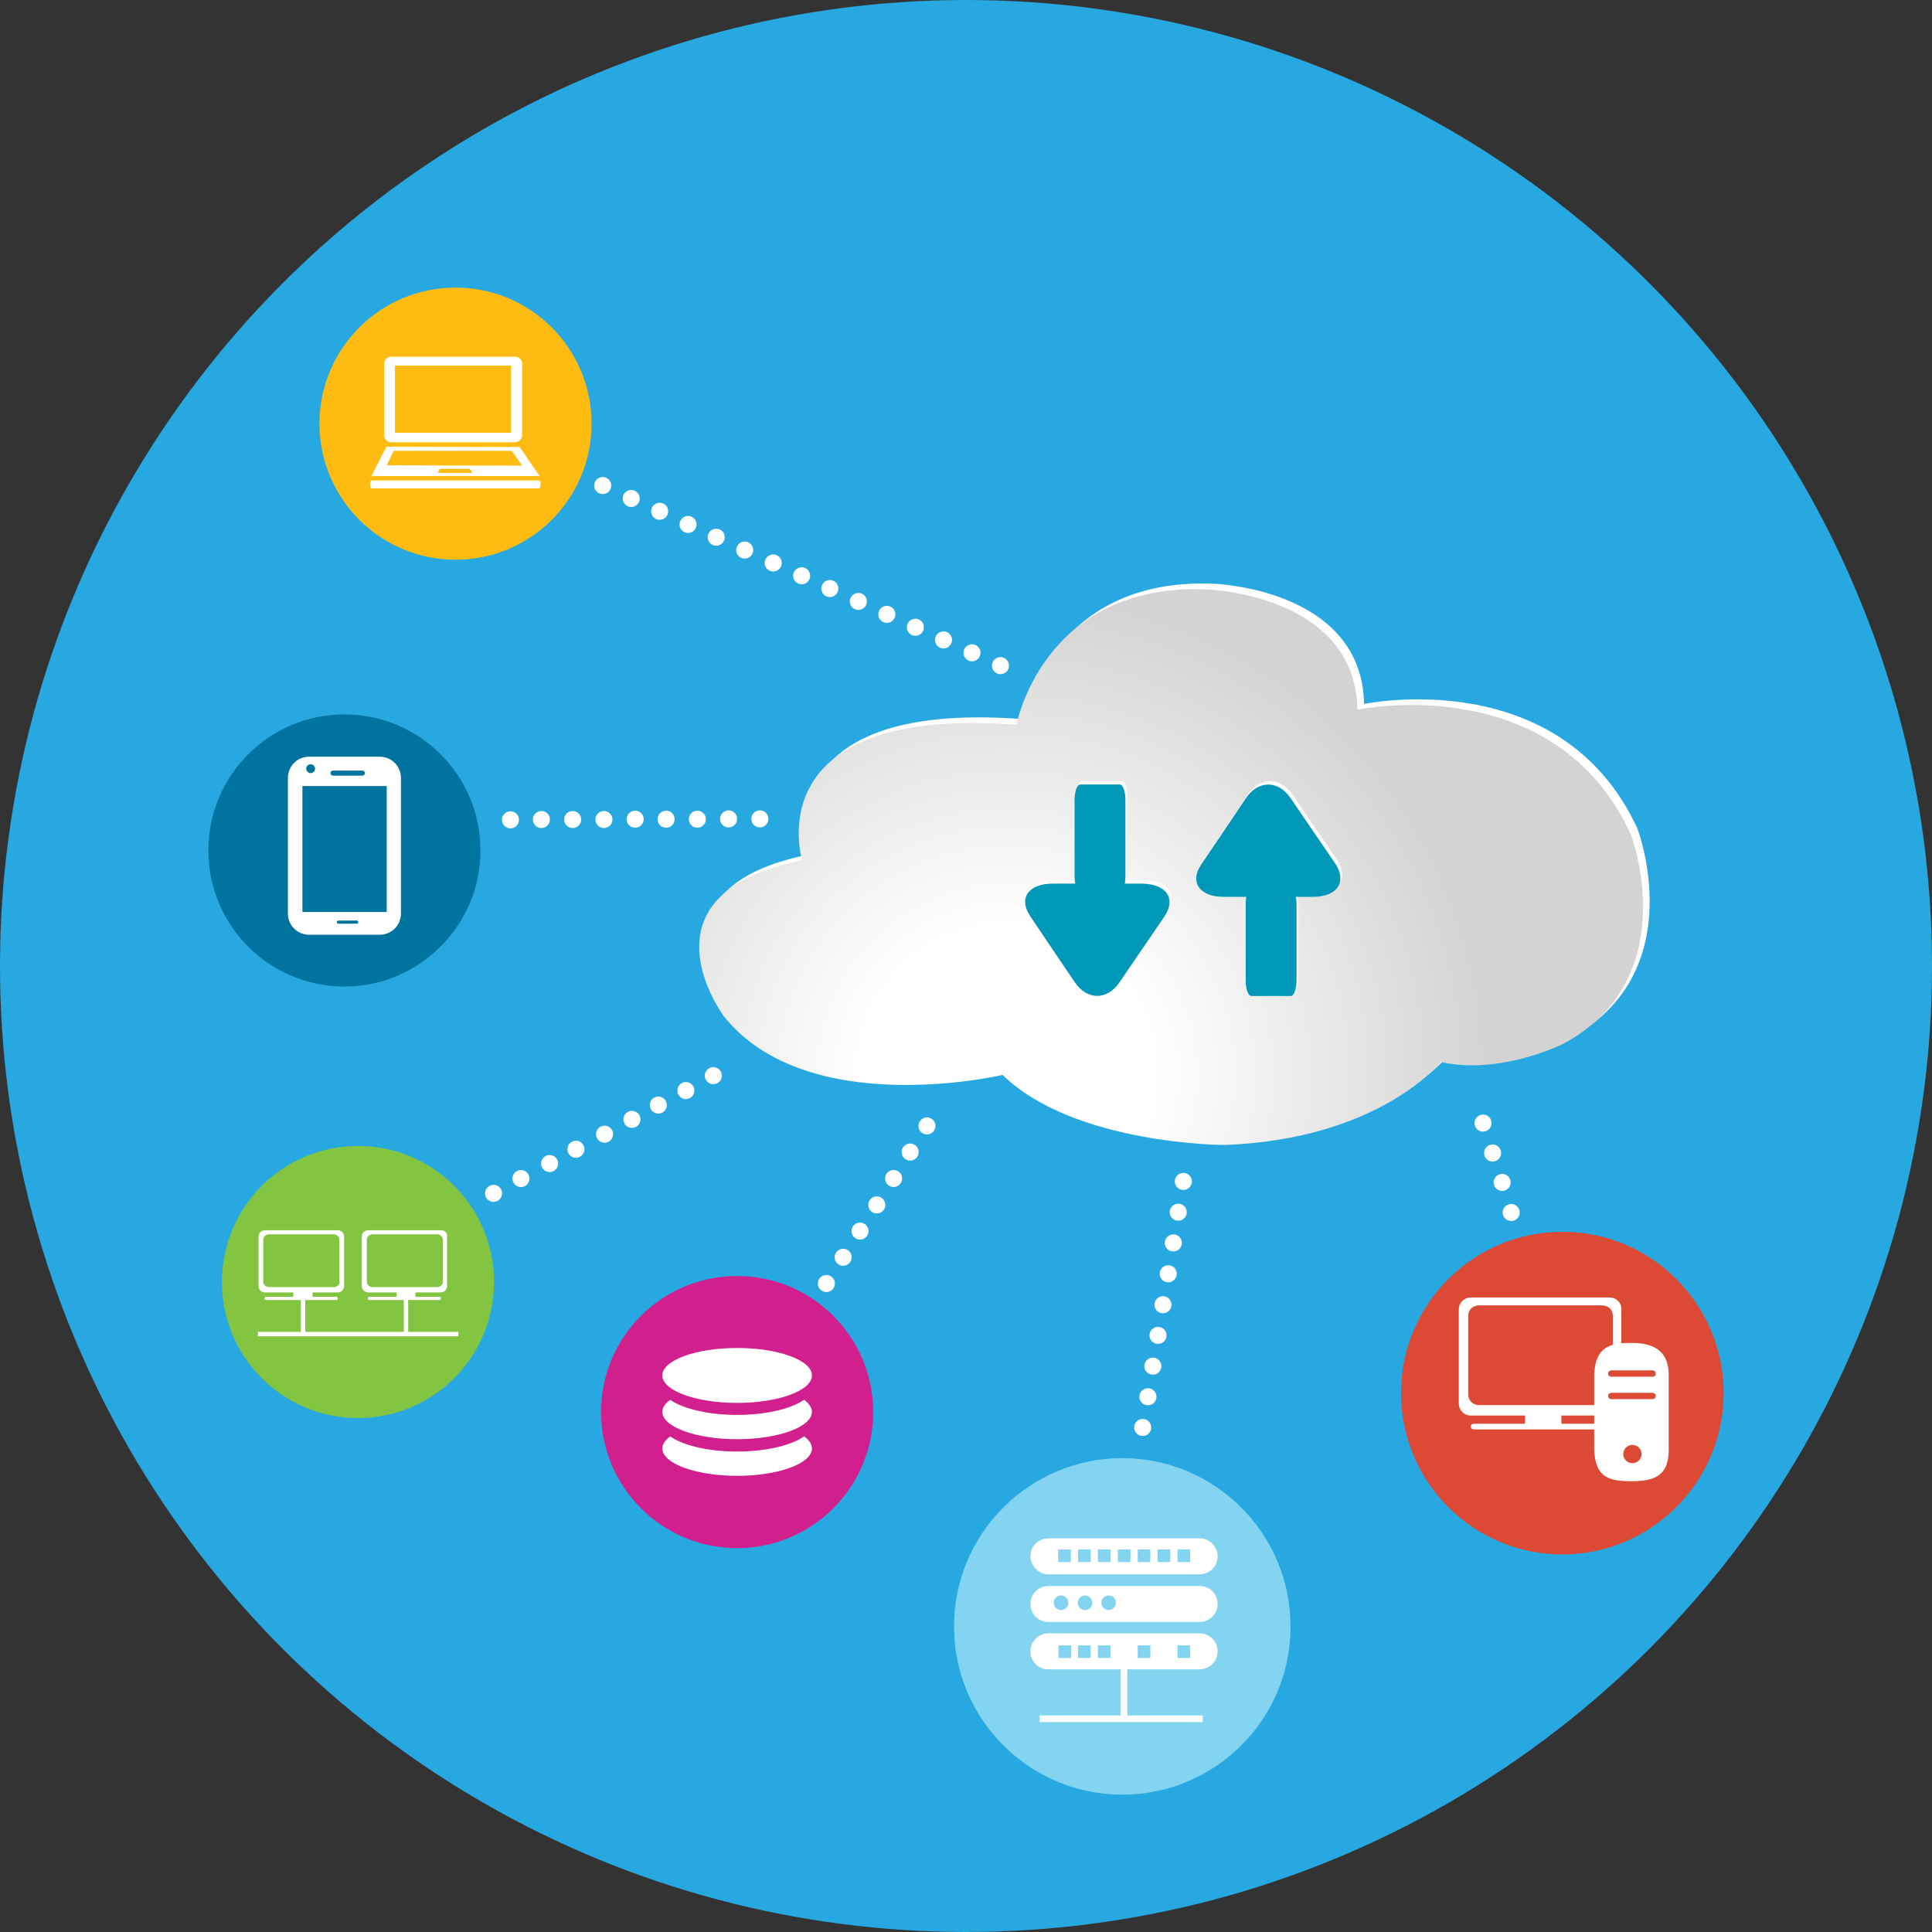 <?xml version="1.0" encoding="utf-8"?>
<!-- Generator: Adobe Illustrator 19.2.1, SVG Export Plug-In . SVG Version: 6.00 Build 0)  -->
<svg version="1.1" id="Layer_1" xmlns="http://www.w3.org/2000/svg" xmlns:xlink="http://www.w3.org/1999/xlink" x="0px" y="0px"
	 viewBox="0 0 612 612" style="enable-background:new 0 0 612 612;" xml:space="preserve">
<rect x="0" y="0" width="612" height="612" fill="#333333" stroke="none"/>
<style type="text/css">
	.st0{fill:#28A8E0;}
	.st1{fill:#00749F;}
	.st2{fill:#FEBC12;}
	.st3{fill:#FFFFFF;}
	.st4{fill:url(#SVGID_1_);}
	.st5{fill:#0097B8;}
	.st6{fill:#83C441;}
	.st7{fill:#D21F8E;}
	.st8{fill:#83D4F0;}
	.st9{fill:#DC4A35;}
</style>
<g>
	<circle class="st0" cx="306" cy="306" r="306"/>
	<path class="st1" d="M109.1,312.5c-23.8,0-43.1-19.3-43.1-43.1c0-23.8,19.3-43.1,43.1-43.1s43.1,19.3,43.1,43.1
		C152.2,293.1,132.9,312.5,109.1,312.5z"/>
	<path class="st2" d="M144.3,177.3c-23.8,0-43.1-19.3-43.1-43.1s19.3-43.1,43.1-43.1c23.8,0,43.1,19.3,43.1,43.1
		S168.1,177.3,144.3,177.3z"/>
	<path class="st3" d="M256.2,270.7c0,0-15.2-49.2,67.9-42.9c0,0,8.3-45,60.2-42.9c0,0,47.1,1.4,47.8,38.1c0,0,62.3-13.2,86.6,39.5
		c0,0,17.3,45.4-21.3,66.3c0,0-20,10.1-38.9,5.8c0,0-19.3,24.5-68.6,26.3c0,0-47.6-0.1-70.2-22.2c0,0-62,14.6-88.4-18.7
		C231.2,319.9,202.4,281.3,256.2,270.7z"/>
	
		<radialGradient id="SVGID_1_" cx="-97.953" cy="347.694" r="213.477" gradientTransform="matrix(0.866 0 0 0.866 403.777 39.195)" gradientUnits="userSpaceOnUse">
		<stop  offset="0.251" style="stop-color:#FFFFFF"/>
		<stop  offset="0.822" style="stop-color:#D4D3D2"/>
	</radialGradient>
	<path class="st4" d="M254.1,272.5c0,0-15.2-49.2,67.9-42.9c0,0,8.3-45,60.2-42.9c0,0,47.1,1.4,47.8,38.1c0,0,62.3-13.2,86.6,39.5
		c0,0,17.3,45.4-21.3,66.3c0,0-20,10.1-38.9,5.8c0,0-19.3,24.5-68.6,26.3c0,0-47.6-0.1-70.2-22.2c0,0-62,14.6-88.4-18.7
		C229.2,321.7,200.4,283.2,254.1,272.5z"/>
	<g>
		<path class="st3" d="M369.4,289.3c-3.9,5.7-10.3,15.1-14.2,20.8c-3.9,5.7-10.2,5.7-14.1,0c-3.9-5.7-10.2-15.1-14.1-20.9
			c-3.9-5.7-0.7-10.4,7.1-10.4c2.1,0,4.5,0,7.1,0c-0.1-0.6-0.2-1.3-0.2-2.1v-24.4c0-2.7,0.8-4.9,1.8-4.9h12.5c1,0,1.8,2.2,1.8,4.9
			v24.4c0,0.8-0.1,1.5-0.2,2.1c1.9,0,3.7,0,5.3,0C370.1,278.9,373.3,283.6,369.4,289.3z"/>
		<path class="st3" d="M416.4,283c-1.6,0-3.4,0-5.3,0c0.1,0.6,0.2,1.4,0.2,2.1v24.4c0,2.7-0.8,4.9-1.8,4.9h-12.5
			c-1,0-1.8-2.2-1.8-4.9v-24.4c0-0.8,0.1-1.5,0.2-2.1c-2.6,0-5,0-7.1,0c-7.8,0-11-4.7-7.1-10.4c3.9-5.7,10.2-15.1,14.1-20.9
			c3.9-5.7,10.2-5.7,14.1,0c3.9,5.7,10.3,15.1,14.2,20.8C427.3,278.3,424.2,283,416.4,283z"/>
	</g>
	<g>
		<path class="st5" d="M368.8,290.4c-3.9,5.7-10.3,15.1-14.2,20.8c-3.9,5.7-10.2,5.7-14.1,0c-3.9-5.7-10.2-15.1-14.1-20.9
			c-3.9-5.7-0.7-10.4,7.1-10.4c2.1,0,4.5,0,7.1,0c-0.1-0.6-0.2-1.3-0.2-2.1v-24.4c0-2.7,0.8-4.9,1.8-4.9h12.5c1,0,1.8,2.2,1.8,4.9
			v24.4c0,0.8-0.1,1.5-0.2,2.1c1.9,0,3.7,0,5.3,0C369.6,280,372.7,284.7,368.8,290.4z"/>
		<path class="st5" d="M415.8,284.1c-1.6,0-3.4,0-5.3,0c0.1,0.6,0.2,1.4,0.2,2.1v24.4c0,2.7-0.8,4.9-1.8,4.9h-12.5
			c-1,0-1.8-2.2-1.8-4.9v-24.4c0-0.8,0.1-1.5,0.2-2.1c-2.6,0-5,0-7.1,0c-7.8,0-11-4.7-7.1-10.4c3.9-5.7,10.2-15.1,14.1-20.9
			c3.9-5.7,10.2-5.7,14.1,0c3.9,5.7,10.3,15.1,14.2,20.8C426.8,279.4,423.6,284.1,415.8,284.1z"/>
	</g>
	<g>
		<g>
			<path class="st3" d="M163.1,113h-39.2c-1.2,0-2.2,1-2.2,2.2v22.7c0,1.2,1,2.2,2.2,2.2h39.2c1.2,0,2.3-1,2.3-2.2v-22.7
				C165.4,114,164.4,113,163.1,113z M161.9,137.1h-36.8v-21.3h36.8V137.1z"/>
			<g>
				<path class="st3" d="M170.7,150.8c0.1,0,0.1,0,0.2,0.1h0.1l-6.4-9.3l-42.2-0.1l-4.8,9.4h0.1c0.1,0,0.1-0.1,0.2-0.1H170.7z
					 M138.6,149.8l0.7-1.3l9.5,0l0.9,1.3H138.6z M124.7,142.8l37.4,0l3.3,4.7l-42.9-0.1L124.7,142.8z"/>
				<path class="st3" d="M170.9,152.2h-53.2c-0.3,0.2-0.5,0.6-0.5,1.2c0,0.7,0.3,1.3,0.6,1.3h52.8c0.4,0,0.6-0.6,0.6-1.3
					C171.4,152.9,171.2,152.4,170.9,152.2z"/>
			</g>
		</g>
	</g>
	<g>
		<path class="st3" d="M120.3,239.7H97.9c-3.7,0-6.7,3-6.7,6.7v43c0,3.7,3,6.7,6.7,6.7h22.4c3.7,0,6.7-3,6.7-6.7v-43
			C127,242.7,124,239.7,120.3,239.7z M105.5,244.1h9.3c0.4,0,0.8,0.3,0.8,0.8c0,0.4-0.3,0.8-0.8,0.8h-9.3c-0.4,0-0.8-0.3-0.8-0.8
			C104.7,244.4,105,244.1,105.5,244.1z M97,243.5c0-0.8,0.6-1.4,1.4-1.4c0.8,0,1.4,0.6,1.4,1.4c0,0.8-0.6,1.4-1.4,1.4
			C97.6,244.9,97,244.2,97,243.5z M113,292.6h-5.8c-0.3,0-0.5-0.2-0.5-0.5c0-0.3,0.2-0.5,0.5-0.5h5.8c0.3,0,0.5,0.2,0.5,0.5
			C113.5,292.4,113.3,292.6,113,292.6z M122.6,288.9H95.8V249h26.7V288.9z"/>
	</g>
	<path class="st6" d="M113.4,449.2c-23.8,0-43.1-19.3-43.1-43.1c0-23.8,19.3-43.1,43.1-43.1s43.1,19.3,43.1,43.1
		C156.5,429.9,137.2,449.2,113.4,449.2z"/>
	<path class="st7" d="M233.5,490.4c-23.8,0-43.1-19.3-43.1-43.1c0-23.8,19.3-43.1,43.1-43.1c23.8,0,43.1,19.3,43.1,43.1
		C276.6,471.1,257.3,490.4,233.5,490.4z"/>
	<path class="st8" d="M355.5,568.5c-29.4,0-53.3-23.9-53.3-53.3c0-29.4,23.9-53.3,53.3-53.3c29.4,0,53.3,23.9,53.3,53.3
		C408.9,544.6,384.9,568.5,355.5,568.5z"/>
	<path class="st9" d="M494.9,492.4c-28.2,0-51.1-22.9-51.1-51.1c0-28.2,22.9-51.1,51.1-51.1c28.2,0,51.1,22.9,51.1,51.1
		C546,469.4,523.1,492.4,494.9,492.4z"/>
	<g>
		
			<ellipse transform="matrix(0.413 -0.911 0.911 0.413 -6.049 412.366)" class="st3" cx="316.8" cy="210.9" rx="2.7" ry="2.7"/>
		<ellipse transform="matrix(0.413 -0.911 0.911 0.413 -7.62 401.782)" class="st3" cx="307.8" cy="206.8" rx="2.7" ry="2.7"/>
		<ellipse transform="matrix(0.413 -0.911 0.911 0.413 -9.189 391.2)" class="st3" cx="298.8" cy="202.7" rx="2.7" ry="2.7"/>
		
			<ellipse transform="matrix(0.413 -0.911 0.911 0.413 -10.741 380.645)" class="st3" cx="289.8" cy="198.7" rx="2.7" ry="2.7"/>
		
			<ellipse transform="matrix(0.413 -0.911 0.911 0.413 -12.32 370.046)" class="st3" cx="280.8" cy="194.6" rx="2.7" ry="2.7"/>
		
			<ellipse transform="matrix(0.413 -0.911 0.911 0.413 -13.898 359.45)" class="st3" cx="271.8" cy="190.5" rx="2.7" ry="2.7"/>
		
			<ellipse transform="matrix(0.413 -0.911 0.911 0.413 -15.472 348.86)" class="st3" cx="262.8" cy="186.4" rx="2.7" ry="2.7"/>
		
			<ellipse transform="matrix(0.413 -0.911 0.911 0.413 -17.041 338.277)" class="st3" cx="253.8" cy="182.4" rx="2.7" ry="2.7"/>
		
			<ellipse transform="matrix(0.413 -0.911 0.911 0.413 -18.603 327.706)" class="st3" cx="244.8" cy="178.3" rx="2.7" ry="2.7"/>
		
			<ellipse transform="matrix(0.413 -0.911 0.911 0.413 -20.18 317.111)" class="st3" cx="235.8" cy="174.2" rx="2.7" ry="2.7"/>
		
			<ellipse transform="matrix(0.413 -0.911 0.911 0.413 -21.743 306.539)" class="st3" cx="226.8" cy="170.1" rx="2.7" ry="2.7"/>
		
			<ellipse transform="matrix(0.413 -0.911 0.911 0.413 -23.316 295.951)" class="st3" cx="217.8" cy="166.1" rx="2.7" ry="2.7"/>
		
			<ellipse transform="matrix(0.413 -0.911 0.911 0.413 -24.889 285.361)" class="st3" cx="208.9" cy="162" rx="2.7" ry="2.7"/>
		
			<ellipse transform="matrix(0.413 -0.911 0.911 0.413 -26.45 274.794)" class="st3" cx="199.9" cy="157.9" rx="2.7" ry="2.7"/>
		
			<ellipse transform="matrix(0.413 -0.911 0.911 0.413 -28.027 264.195)" class="st3" cx="190.9" cy="153.8" rx="2.7" ry="2.7"/>
	</g>
	<g>
		
			<ellipse transform="matrix(1 -3.359107e-003 3.359107e-003 1 -0.87 0.81)" class="st3" cx="240.7" cy="259.4" rx="2.7" ry="2.7"/>
		
			<ellipse transform="matrix(1 -3.358747e-003 3.358747e-003 1 -0.87 0.777)" class="st3" cx="230.8" cy="259.4" rx="2.7" ry="2.7"/>
		
			<ellipse transform="matrix(1 -3.358927e-003 3.358927e-003 1 -0.87 0.744)" class="st3" cx="220.9" cy="259.5" rx="2.7" ry="2.7"/>
		
			<ellipse transform="matrix(1 -3.455360e-003 3.455360e-003 1 -0.895 0.731)" class="st3" cx="211" cy="259.5" rx="2.7" ry="2.7"/>
		
			<ellipse transform="matrix(1 -3.401706e-003 3.401706e-003 1 -0.882 0.686)" class="st3" cx="201.2" cy="259.5" rx="2.7" ry="2.7"/>
		
			<ellipse transform="matrix(1 -3.348411e-003 3.348411e-003 1 -0.868 0.642)" class="st3" cx="191.3" cy="259.6" rx="2.7" ry="2.7"/>
		
			<ellipse transform="matrix(1 -3.294362e-003 3.294362e-003 1 -0.854 0.599)" class="st3" cx="181.4" cy="259.6" rx="2.7" ry="2.7"/>
		
			<ellipse transform="matrix(1 -3.358927e-003 3.358927e-003 1 -0.871 0.578)" class="st3" cx="171.5" cy="259.6" rx="2.7" ry="2.7"/>
		
			<ellipse transform="matrix(1 -3.358927e-003 3.358927e-003 1 -0.871 0.544)" class="st3" cx="161.7" cy="259.7" rx="2.7" ry="2.7"/>
	</g>
	<g>
		
			<ellipse transform="matrix(0.882 -0.471 0.471 0.882 -133.882 146.828)" class="st3" cx="226.1" cy="340.6" rx="2.7" ry="2.7"/>
		
			<ellipse transform="matrix(0.882 -0.471 0.471 0.882 -137.119 143.298)" class="st3" cx="217.4" cy="345.3" rx="2.7" ry="2.7"/>
		
			<ellipse transform="matrix(0.882 -0.471 0.471 0.882 -140.342 139.743)" class="st3" cx="208.7" cy="349.9" rx="2.7" ry="2.7"/>
		
			<ellipse transform="matrix(0.882 -0.472 0.472 0.882 -143.589 136.227)" class="st3" cx="200" cy="354.6" rx="2.7" ry="2.7"/>
		
			<ellipse transform="matrix(0.882 -0.472 0.472 0.882 -146.811 132.667)" class="st3" cx="191.3" cy="359.3" rx="2.7" ry="2.7"/>
		
			<ellipse transform="matrix(0.882 -0.471 0.471 0.882 -150.021 129.092)" class="st3" cx="182.6" cy="363.9" rx="2.7" ry="2.7"/>
		
			<ellipse transform="matrix(0.882 -0.472 0.472 0.882 -153.257 125.555)" class="st3" cx="173.9" cy="368.6" rx="2.7" ry="2.7"/>
		
			<ellipse transform="matrix(0.882 -0.471 0.471 0.882 -156.461 121.975)" class="st3" cx="165.2" cy="373.2" rx="2.7" ry="2.7"/>
		
			<ellipse transform="matrix(0.882 -0.471 0.471 0.882 -159.687 118.422)" class="st3" cx="156.5" cy="377.9" rx="2.7" ry="2.7"/>
	</g>
	<g>
		
			<ellipse transform="matrix(0.164 -0.987 0.987 0.164 -56.114 682.569)" class="st3" cx="374.6" cy="374.4" rx="2.7" ry="2.7"/>
		
			<ellipse transform="matrix(0.164 -0.987 0.987 0.164 -67.051 689.148)" class="st3" cx="373" cy="384.1" rx="2.7" ry="2.7"/>
		
			<ellipse transform="matrix(0.164 -0.987 0.987 0.164 -78.01 695.696)" class="st3" cx="371.4" cy="393.9" rx="2.7" ry="2.7"/>
		
			<ellipse transform="matrix(0.164 -0.987 0.987 0.164 -88.936 702.294)" class="st3" cx="369.8" cy="403.6" rx="2.7" ry="2.7"/>
		
			<ellipse transform="matrix(0.164 -0.987 0.987 0.164 -99.9 708.838)" class="st3" cx="368.1" cy="413.3" rx="2.7" ry="2.7"/>
		
			<ellipse transform="matrix(0.164 -0.987 0.987 0.164 -110.876 715.359)" class="st3" cx="366.5" cy="423.1" rx="2.7" ry="2.7"/>
		
			<ellipse transform="matrix(0.164 -0.987 0.987 0.164 -121.82 721.933)" class="st3" cx="364.9" cy="432.8" rx="2.7" ry="2.7"/>
		
			<ellipse transform="matrix(0.164 -0.987 0.987 0.164 -132.802 728.443)" class="st3" cx="363.3" cy="442.6" rx="2.7" ry="2.7"/>
		
			<ellipse transform="matrix(0.164 -0.987 0.987 0.164 -143.759 734.996)" class="st3" cx="361.7" cy="452.3" rx="2.7" ry="2.7"/>
	</g>
	<g>
		
			<ellipse transform="matrix(0.538 -0.843 0.843 0.538 -164.847 412.369)" class="st3" cx="293.6" cy="356.5" rx="2.7" ry="2.7"/>
		
			<ellipse transform="matrix(0.538 -0.843 0.843 0.538 -174.322 411.711)" class="st3" cx="288.3" cy="364.8" rx="2.7" ry="2.7"/>
		
			<ellipse transform="matrix(0.538 -0.843 0.843 0.538 -183.792 411.107)" class="st3" cx="283" cy="373.2" rx="2.7" ry="2.7"/>
		
			<ellipse transform="matrix(0.538 -0.843 0.843 0.538 -193.26 410.534)" class="st3" cx="277.7" cy="381.5" rx="2.7" ry="2.7"/>
		
			<ellipse transform="matrix(0.538 -0.843 0.843 0.538 -202.733 409.895)" class="st3" cx="272.4" cy="389.8" rx="2.7" ry="2.7"/>
		
			<ellipse transform="matrix(0.538 -0.843 0.843 0.538 -212.206 409.256)" class="st3" cx="267.1" cy="398.1" rx="2.7" ry="2.7"/>
		
			<ellipse transform="matrix(0.538 -0.843 0.843 0.538 -221.678 408.638)" class="st3" cx="261.8" cy="406.4" rx="2.7" ry="2.7"/>
	</g>
	<g>
		
			<ellipse transform="matrix(0.954 -0.301 0.301 0.954 -85.284 158.093)" class="st3" cx="469.7" cy="355.4" rx="2.7" ry="2.7"/>
		
			<ellipse transform="matrix(0.954 -0.301 0.301 0.954 -87.977 159.409)" class="st3" cx="472.7" cy="364.9" rx="2.7" ry="2.7"/>
		
			<ellipse transform="matrix(0.954 -0.301 0.301 0.954 -90.644 160.661)" class="st3" cx="475.7" cy="374.3" rx="2.7" ry="2.7"/>
		
			<ellipse transform="matrix(0.954 -0.301 0.301 0.954 -93.38 162.094)" class="st3" cx="478.6" cy="383.7" rx="2.7" ry="2.7"/>
	</g>
	<g>
		<g>
			<path class="st3" d="M107,389.7H83.9c-1.1,0-2,0.9-2,2v15.7c0,1.1,0.9,2,2,2h9v1.4h-8.6c-0.3,0-0.5,0.2-0.5,0.5
				c0,0.3,0.2,0.5,0.5,0.5h22.2c0.3,0,0.5-0.2,0.5-0.5c0-0.3-0.2-0.5-0.5-0.5H99v-1.4h8c1.1,0,2-0.9,2-2v-15.7
				C109,390.6,108.1,389.7,107,389.7z M107.6,406c0,0.9-0.8,1.7-1.8,1.7H85.2c-1,0-1.8-0.8-1.8-1.7v-13.3c0-0.9,0.8-1.7,1.8-1.7
				h20.5c1,0,1.8,0.8,1.8,1.7V406z"/>
		</g>
		<g>
			<path class="st3" d="M139.7,389.7h-23.1c-1.1,0-2,0.9-2,2v15.7c0,1.1,0.9,2,2,2h9v1.4h-8.6c-0.3,0-0.5,0.2-0.5,0.5
				c0,0.3,0.2,0.5,0.5,0.5h22.2c0.3,0,0.5-0.2,0.5-0.5c0-0.3-0.2-0.5-0.5-0.5h-7.6v-1.4h8c1.1,0,2-0.9,2-2v-15.7
				C141.8,390.6,140.9,389.7,139.7,389.7z M140.3,406c0,0.9-0.8,1.7-1.8,1.7H118c-1,0-1.8-0.8-1.8-1.7v-13.3c0-0.9,0.8-1.7,1.8-1.7
				h20.5c1,0,1.8,0.8,1.8,1.7V406z"/>
		</g>
		<rect x="81.7" y="421.9" class="st3" width="63.5" height="1.4"/>
		<rect x="95.3" y="411.4" class="st3" width="1.4" height="11.2"/>
		<rect x="127.9" y="411.4" class="st3" width="1.4" height="11.2"/>
	</g>
	<g>
		<g>
			<g>
				<g>
					<path class="st3" d="M254.7,455c-3.9,2.8-11.9,4.8-21.2,4.8c-9.3,0-17.3-2-21.2-4.8c-1.6,1.2-2.5,2.5-2.5,3.8
						c0,4.8,10.6,8.7,23.7,8.7c13.1,0,23.7-3.9,23.7-8.7C257.2,457.4,256.3,456.1,254.7,455z"/>
				</g>
				<path class="st3" d="M254.7,443.4c-3.9,2.8-11.9,4.8-21.2,4.8c-9.3,0-17.3-2-21.2-4.8c-1.6,1.2-2.5,2.5-2.5,3.8
					c0,4.8,10.6,8.7,23.7,8.7c13.1,0,23.7-3.9,23.7-8.7C257.2,445.9,256.3,444.6,254.7,443.4z"/>
				<g>
					<ellipse class="st3" cx="233.5" cy="435.7" rx="23.7" ry="8.7"/>
				</g>
			</g>
		</g>
	</g>
	<g>
		<path class="st3" d="M509.8,411h-43.9c-2.1,0-3.8,1.7-3.8,3.8v29.8c0,2.1,1.7,3.8,3.8,3.8h17.2v2.6h-16.3c-0.5,0-0.9,0.4-0.9,0.9
			c0,0.5,0.4,0.9,0.9,0.9H509c0.5,0,0.9-0.4,0.9-0.9c0-0.5-0.4-0.9-0.9-0.9h-14.4v-2.6h15.2c2.1,0,3.8-1.7,3.8-3.8v-29.8
			C513.7,412.7,512,411,509.8,411z M510.9,441.9c0,1.8-1.5,3.2-3.4,3.2h-39c-1.9,0-3.4-1.5-3.4-3.2v-25.2c0-1.8,1.5-3.2,3.4-3.2h39
			c1.9,0,3.4,1.4,3.4,3.2V441.9z"/>
		<ellipse class="st9" cx="517.6" cy="460.5" rx="5" ry="4.9"/>
		<polygon class="st9" points="507.9,446.2 507.5,431.8 525.5,432.2 525.7,446.2 		"/>
		<path class="st3" d="M516.8,425.4c-6.5,0-11.4,1-11.8,9.9v24c0.3,9.1,5.3,9.9,11.8,9.9c6.5,0,11.8-1.2,11.8-9.9v-24
			C528.5,427.5,523.3,425.4,516.8,425.4z M517.1,463.5c-1.6,0-2.9-1.3-2.9-2.9c0-1.6,1.3-2.9,2.9-2.9c1.6,0,2.9,1.3,2.9,2.9
			C520,462.2,518.7,463.5,517.1,463.5z M523.5,443.2h-13.1c-0.6,0-1-0.5-1-1c0-0.6,0.5-1,1-1h13.1c0.6,0,1,0.5,1,1
			C524.5,442.7,524.1,443.2,523.5,443.2z M523.5,436.1h-13.1c-0.6,0-1-0.5-1-1c0-0.6,0.5-1,1-1h13.1c0.6,0,1,0.5,1,1
			C524.5,435.7,524.1,436.1,523.5,436.1z"/>
	</g>
	<g>
		<path class="st3" d="M332.1,498.7H380c3.1,0,5.7-2.5,5.7-5.7c0-3.1-2.5-5.7-5.7-5.7h-47.9c-3.1,0-5.7,2.5-5.7,5.7
			C326.5,496.1,329,498.7,332.1,498.7z M373,490.8h4v4h-4V490.8z M366.7,490.8h4v4h-4V490.8z M360.4,490.8h4v4h-4V490.8z
			 M354.1,490.8h4v4h-4V490.8z M347.8,490.8h4v4h-4V490.8z M341.5,490.8h4v4h-4V490.8z M335.2,490.8h4v4h-4V490.8z"/>
		<path class="st3" d="M380,502.4h-47.9c-3.1,0-5.7,2.5-5.7,5.7c0,3.1,2.5,5.7,5.7,5.7H380c3.1,0,5.7-2.5,5.7-5.7
			C385.7,504.9,383.2,502.4,380,502.4z M336.1,510c-1.3,0-2.3-1-2.3-2.3c0-1.3,1-2.3,2.3-2.3s2.3,1,2.3,2.3
			C338.4,509,337.4,510,336.1,510z M343.7,510c-1.3,0-2.3-1-2.3-2.3c0-1.3,1-2.3,2.3-2.3s2.3,1,2.3,2.3C346,509,344.9,510,343.7,510
			z M351.2,510c-1.3,0-2.3-1-2.3-2.3c0-1.3,1-2.3,2.3-2.3c1.3,0,2.3,1,2.3,2.3C353.5,509,352.4,510,351.2,510z"/>
		<path class="st3" d="M380,517.4h-47.9c-3.1,0-5.7,2.5-5.7,5.7c0,3.1,2.5,5.7,5.7,5.7h22.9v14.6h-25.7v2.1h51.7v-2.1h-23.9v-14.6
			H380c3.1,0,5.7-2.5,5.7-5.7C385.7,519.9,383.2,517.4,380,517.4z M339.3,525.2h-4v-4h4V525.2z M345.5,525.2h-4v-4h4V525.2z
			 M351.8,525.2h-4v-4h4V525.2z M364.4,525.2h-4v-4h4V525.2z M377,525.2h-4v-4h4V525.2z"/>
	</g>
</g>
</svg>
